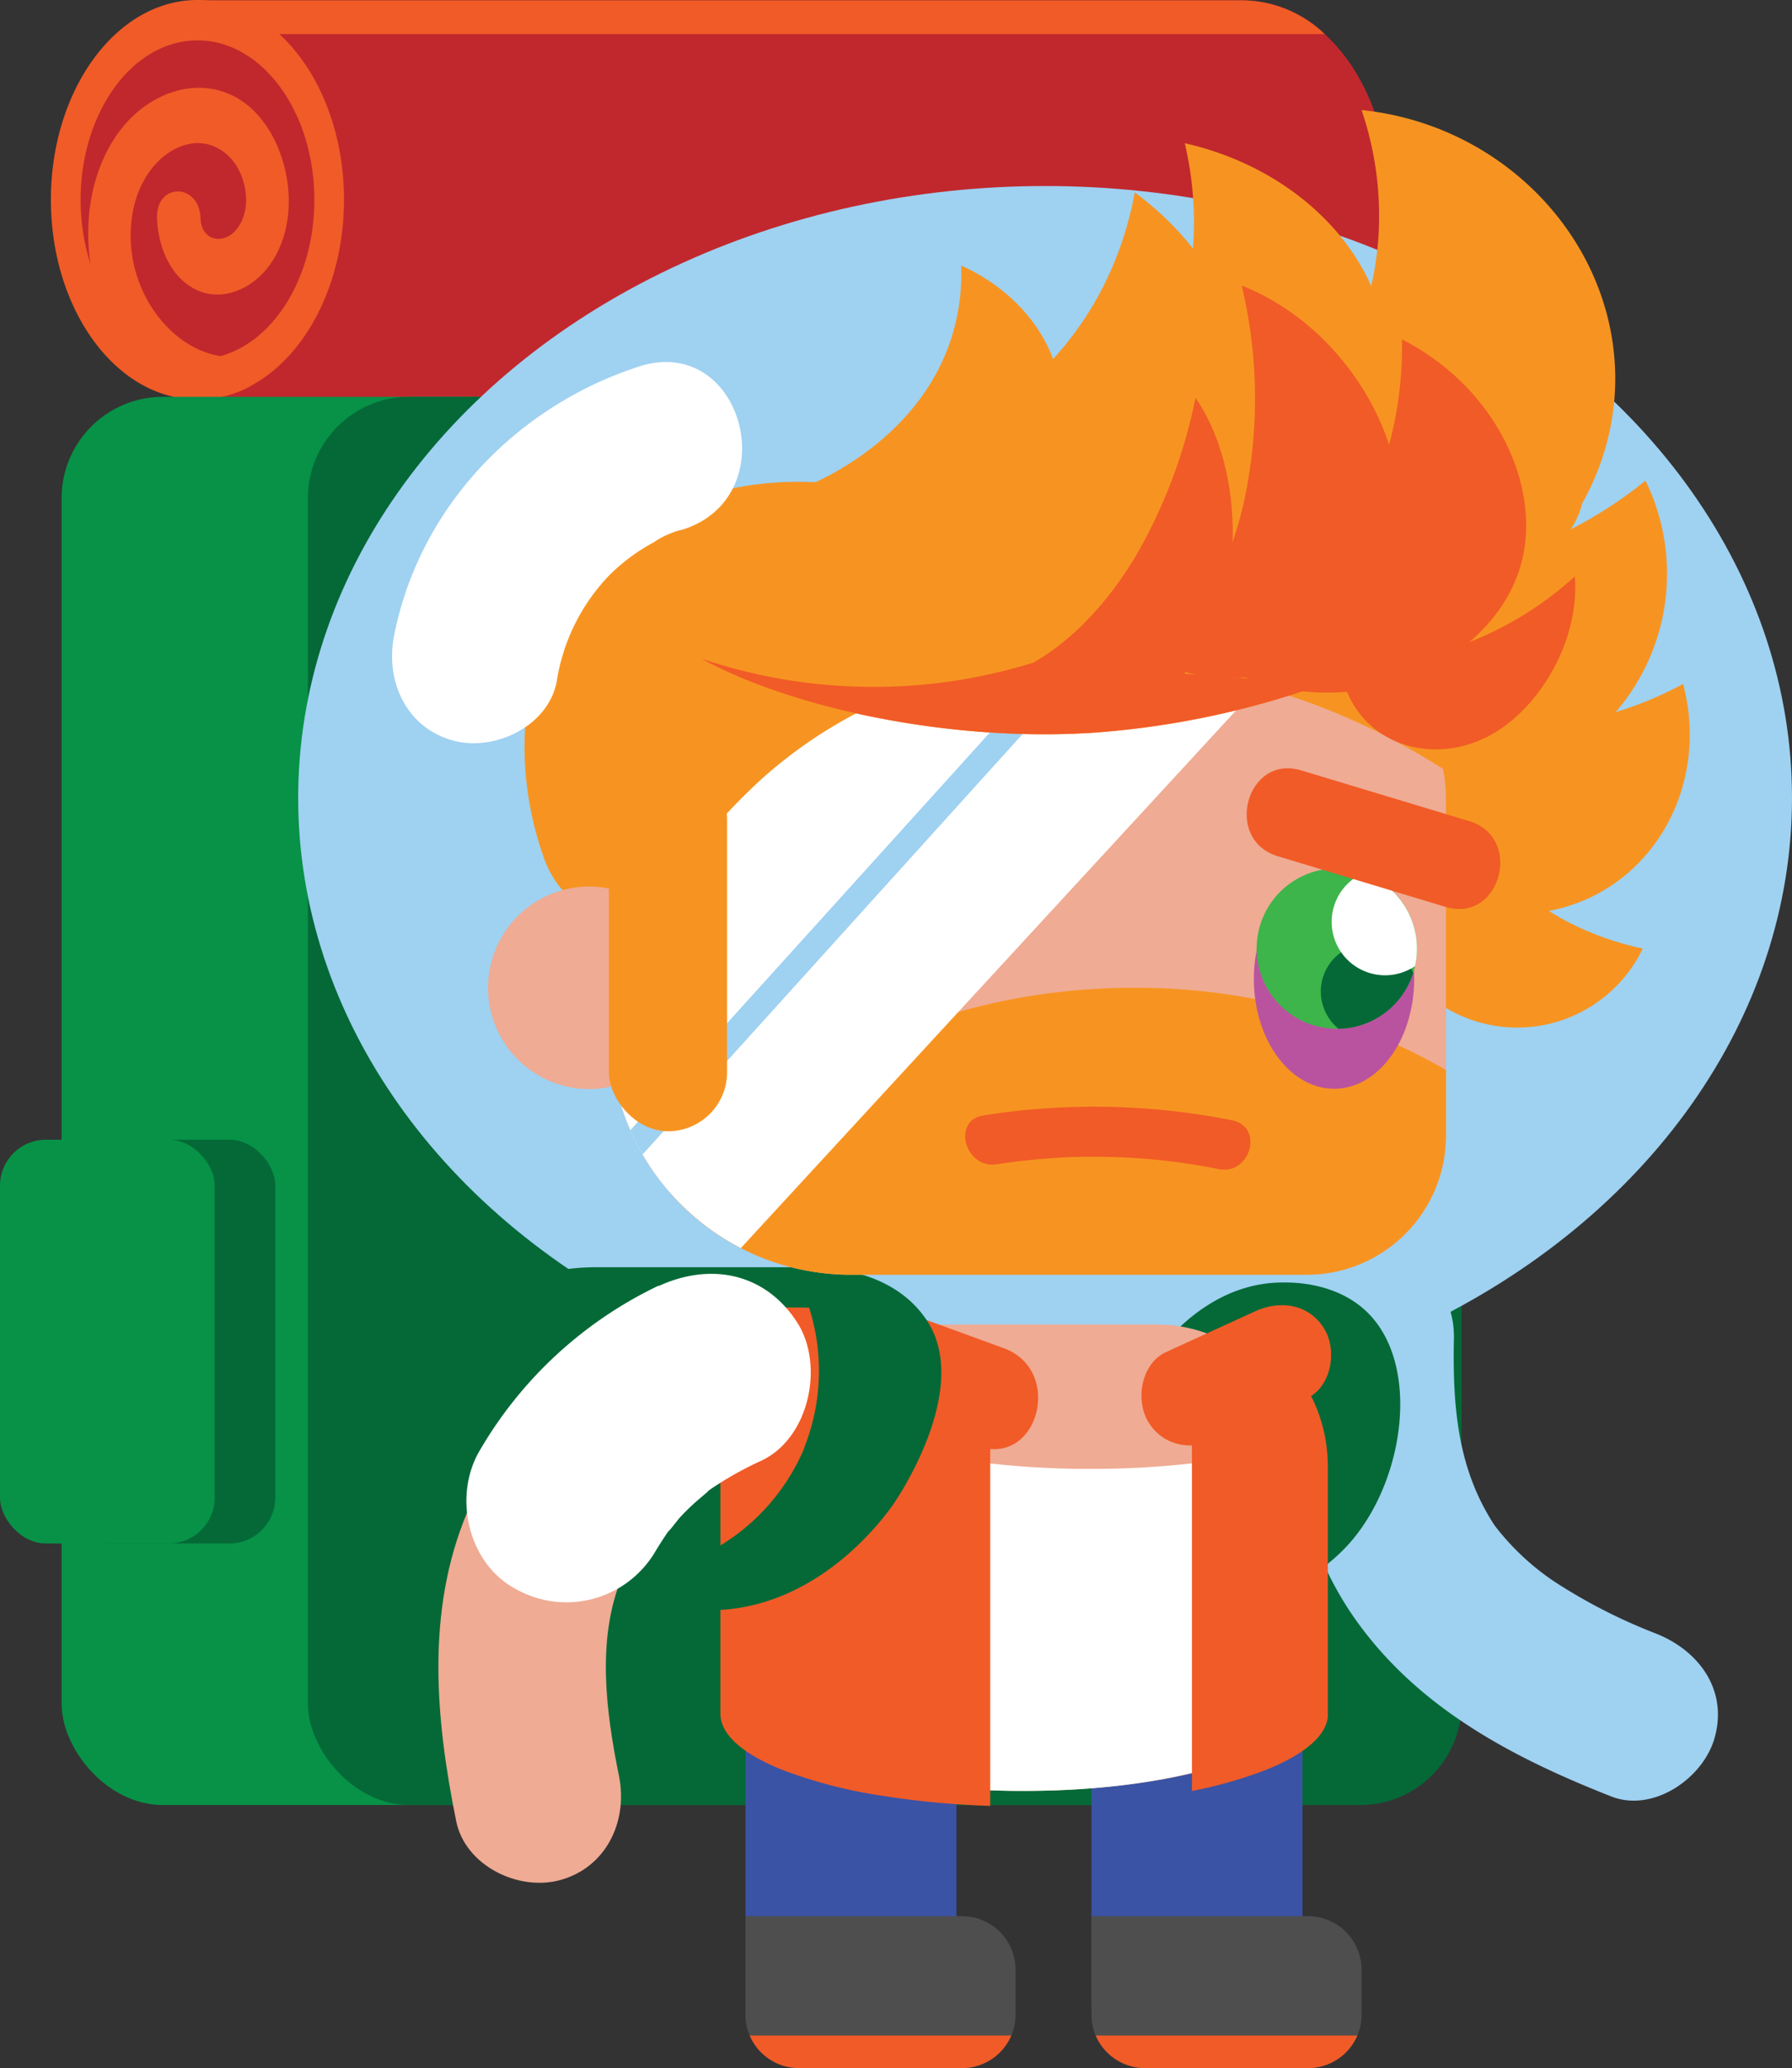 <svg id="Player4" xmlns="http://www.w3.org/2000/svg" viewBox="0 0 212.33 245.04"><rect x="0" y="0" width="212.33" height="245.04" fill="#333333" stroke="none"/><defs><style>.cls-1{fill:#c1282d;}.cls-2{fill:#f15b27;}.cls-3{fill:#079247;}.cls-4{fill:#046937;}.cls-5{fill:#3a53a4;}.cls-6{fill:#4e4e4e;}.cls-7{fill:#9fd1f1;}.cls-8{fill:#efab93;}.cls-9{fill:#fff;}.cls-10{fill:#f79421;}.cls-11{fill:#b9539f;}.cls-12{fill:#3db54a;}</style></defs><title>GioSprite</title><g id="Backpack"><g id="Layer_261" data-name="Layer 261"><path class="cls-1" d="M436.3,191.63c0,13.07-7.77,23.67-17.36,23.67H295.07V168H418.94a14.27,14.27,0,0,1,9.69,4C433.26,176.23,436.3,183.44,436.3,191.63Z" transform="translate(-271.67 -167.96)"/><g id="Layer_262" data-name="Layer 262"><path class="cls-2" d="M428.63,172H295.07v-4H418.94A14.27,14.27,0,0,1,428.63,172Z" transform="translate(-271.67 -167.96)"/></g><path class="cls-2" d="M312.43,191.63c0,10-4.58,18.61-11.05,22.05a13.22,13.22,0,0,1-6.31,1.62,12.45,12.45,0,0,1-2.87-.33c-8.23-1.86-14.5-11.6-14.5-23.34,0-13.07,7.78-23.67,17.37-23.67S312.43,178.56,312.43,191.63Z" transform="translate(-271.67 -167.96)"/><ellipse class="cls-1" cx="23.4" cy="23.67" rx="13.85" ry="18.89"/><path class="cls-2" d="M303.55,199.47c-2,2.68-5.22,4.05-8,3.08-3.16-1.09-5.13-4.67-5.27-8.74-.14-4.23,5-4.21,5.15,0,.07,2.16,1.73,2.89,3.17,2.21s2.33-2.64,2.22-4.65c-.22-4.36-3.46-7-6.69-6.36s-5.92,3.84-6.7,7.93c-1.71,9,4.76,17.19,11.51,17.31,1.69,0,2.52,1.75,2.48,3.43a13.22,13.22,0,0,1-6.31,1.62,12.45,12.45,0,0,1-2.87-.33,19,19,0,0,1-8.34-9.94c-2.6-6.7-2.5-14.73,1.32-20.65,3.6-5.6,10.45-7.95,15.5-4.18S307.87,193.61,303.55,199.47Z" transform="translate(-271.67 -167.96)"/></g><rect class="cls-3" x="7.3" y="47.02" width="136.7" height="166.85" rx="12"/><rect class="cls-4" x="36.48" y="47.02" width="136.7" height="166.85" rx="12"/><rect class="cls-4" x="7.18" y="135.04" width="25.44" height="47.84" rx="5.44"/><rect class="cls-3" y="135.04" width="25.44" height="47.84" rx="5.44"/></g><g id="RightFoot"><path class="cls-5" d="M426,371v33.83a8,8,0,0,1-1.24,4.31,8.2,8.2,0,0,1-6.93,3.86h-8.66a8.2,8.2,0,0,1-6.93-3.86,8,8,0,0,1-1.24-4.31V371Z" transform="translate(-271.67 -167.96)"/><path class="cls-6" d="M433,401.33v5.34a6.32,6.32,0,0,1-6.33,6.33H407.33a6.32,6.32,0,0,1-6.33-6.33V395h25.67A6.35,6.35,0,0,1,433,401.33Z" transform="translate(-271.67 -167.96)"/><path class="cls-2" d="M432.5,409.14a6.36,6.36,0,0,1-5.83,3.86H407.33a6.36,6.36,0,0,1-5.83-3.86Z" transform="translate(-271.67 -167.96)"/></g><g id="RightFoot-2" data-name="RightFoot"><path class="cls-5" d="M385,371v33.83a8,8,0,0,1-1.24,4.31,8.2,8.2,0,0,1-6.93,3.86h-8.66a8.2,8.2,0,0,1-6.93-3.86,8,8,0,0,1-1.24-4.31V371Z" transform="translate(-271.67 -167.96)"/><path class="cls-6" d="M392,401.33v5.34a6.32,6.32,0,0,1-6.33,6.33H366.33a6.32,6.32,0,0,1-6.33-6.33V395h25.67A6.35,6.35,0,0,1,392,401.33Z" transform="translate(-271.67 -167.96)"/><path class="cls-2" d="M391.5,409.14a6.36,6.36,0,0,1-5.83,3.86H366.33a6.36,6.36,0,0,1-5.83-3.86Z" transform="translate(-271.67 -167.96)"/></g><g id="RightArm"><path class="cls-7" d="M424,326.58c-.21,11.46,1.42,23.47,8.14,33.07,7.42,10.61,18.64,16.52,30.41,21.15,5,2,11-2.17,12.3-7,1.56-5.67-1.94-10.31-7-12.3a64.78,64.78,0,0,1-12.09-6.2,29.87,29.87,0,0,1-7-6.6c-4.22-6.46-5-13.49-4.82-22.13.25-12.87-19.75-12.87-20,0Z" transform="translate(-271.67 -167.96)"/></g><g id="Body"><g id="Body-2" data-name="Body"><ellipse class="cls-7" cx="123.83" cy="94.54" rx="88.5" ry="72.5"/><path class="cls-4" d="M431.55,350.83c-6.95,7.82-21,10.46-21,10.46h0c0-1.87-.11-3.74-.17-5.62a25,25,0,0,0,14-13.61,24.62,24.62,0,0,0,.51-16.51l-17.08,7-.18-2.7h0c.3-.5,6.17-10.15,16.39-9.93,1.28,0,6.21.12,9.7,3.57C440.05,329.76,438.08,343.49,431.55,350.83Z" transform="translate(-271.67 -167.96)"/><path class="cls-8" d="M426,342.57v27.3a2.69,2.69,0,0,1,0,.4c-.27,2.28-2.92,4.37-7.17,6-6.06,2.37-15.36,3.88-25.8,3.88a95,95,0,0,1-15.46-1.2h0a50.63,50.63,0,0,1-10.82-2.87c-4.2-1.73-6.69-3.88-6.69-6.22v-27.3a17.84,17.84,0,0,1,4.36-11.73,17.52,17.52,0,0,1,5.73-4.32,16.3,16.3,0,0,1,2.44-.92,16.58,16.58,0,0,1,4.75-.69h31.44a17,17,0,0,1,12.54,5.52,16.56,16.56,0,0,1,1.45,1.78,17.73,17.73,0,0,1,2.9,6.61A18.56,18.56,0,0,1,426,342.57Z" transform="translate(-271.67 -167.96)"/><path class="cls-9" d="M426,341.27v28.24a3,3,0,0,1,0,.42c-.27,2.35-2.92,4.51-7.17,6.23-6.06,2.45-15.36,4-25.8,4a92.59,92.59,0,0,1-15.46-1.24h0a49.68,49.68,0,0,1-10.82-3c-4.2-1.79-6.69-4-6.69-6.44V341.27a19.35,19.35,0,0,1,1.28-6.93A104.17,104.17,0,0,0,401,342a106.29,106.29,0,0,0,24.88-2.91A18.92,18.92,0,0,1,426,341.27Z" transform="translate(-271.67 -167.96)"/></g><path class="cls-2" d="M390.6,327.7l-22.28-8.12c-7.27-2.64-10.4,8.95-3.2,11.58l22.28,8.12c7.27,2.64,10.4-8.95,3.2-11.58Z" transform="translate(-271.67 -167.96)"/><path class="cls-2" d="M420.41,323.32l-10.57,4.84c-2.94,1.35-3.67,5.61-2.15,8.21,1.77,3,5.25,3.5,8.21,2.15l10.57-4.84c2.94-1.35,3.67-5.61,2.15-8.21-1.77-3-5.25-3.51-8.21-2.15Z" transform="translate(-271.67 -167.96)"/><path class="cls-2" d="M389,333.49v48.44a100.62,100.62,0,0,1-12.87-1.21h0a56.38,56.38,0,0,1-11.8-3.07c-4.58-1.84-7.3-4.14-7.3-6.64V341.85a18.8,18.8,0,0,1,9.72-16.48Z" transform="translate(-271.67 -167.96)"/><path class="cls-2" d="M429,341.85V371a3.11,3.11,0,0,1,0,.43c-.3,2.43-3.19,4.66-7.83,6.43a53,53,0,0,1-8.27,2.31V333.34l10.57-4.84.39.39a17.88,17.88,0,0,1,1.58,1.9,18.52,18.52,0,0,1,3.16,7.06A18.85,18.85,0,0,1,429,341.85Z" transform="translate(-271.67 -167.96)"/><g id="Layer_259" data-name="Layer 259"><path class="cls-4" d="M381.49,324.41c-2.71-4.1-7.72-6.3-14.12-6.3H342.28c-6.4,0-11.42,2.2-14.13,6.3-5.18,7.82,3,20.25,3.74,21.44.63,1,8,11.9,20.33,12.84a84.52,84.52,0,0,0,5.2,0c12.3-.94,19.7-11.88,20.33-12.84C378.53,344.66,386.67,332.23,381.49,324.41Zm-14.47,15a24.74,24.74,0,0,1-12.2,12.86,24.86,24.86,0,0,1-12.2-12.86,24.57,24.57,0,0,1-.51-16.51l12.71-.13,12.72.13A24.59,24.59,0,0,1,367,339.38Z" transform="translate(-271.67 -167.96)"/></g></g><g id="Head_copy_4" data-name="Head copy 4"><path class="cls-10" d="M466.32,280.35a35.06,35.06,0,0,1-9.61-3.55,36.6,36.6,0,0,1-15.16-16.51c-.67.53-7.06,5.76-6.56,14a16.49,16.49,0,0,0,31.33,6.05Z" transform="translate(-271.67 -167.96)"/><path class="cls-10" d="M471.09,249a43,43,0,0,1-12.46,4.44c-13.31,2.5-24.4-2-29.11-4.32-.19,1.1-1.92,12,5.71,20.11,6.72,7.19,18,9.4,26.73,4.06C469.91,268.42,473.65,258.51,471.09,249Z" transform="translate(-271.67 -167.96)"/><path class="cls-10" d="M466.64,224.91a50.47,50.47,0,0,1-13.27,7.76c-14.63,5.76-28.15,3.08-34,1.54,0,1.29.25,13.93,10.57,21.46,9.1,6.64,22.41,6.64,31.22-1.31A25.12,25.12,0,0,0,466.64,224.91Z" transform="translate(-271.67 -167.96)"/><path class="cls-10" d="M355.45,264.36c-2-5.59-3.07-13.68,2.47-17.05,7.94-4.83,18.48-1.24,26,4.32,4.35,3.21,11.16.73,13.68-3.58,3-5.08.78-10.47-3.58-13.68-13.15-9.69-32.91-13.26-47.19-3.71-12.83,8.57-15.68,25.06-10.7,39,1.81,5.08,6.82,8.49,12.3,7,4.92-1.35,8.81-7.19,7-12.3Z" transform="translate(-271.67 -167.96)"/><path class="cls-8" d="M443,262.5v40A16.5,16.5,0,0,1,426.5,319h-54a28.51,28.51,0,0,1-27.85-22.46,12.13,12.13,0,0,0-.65-23.25V262.5A16.5,16.5,0,0,1,360.5,246h66A16.5,16.5,0,0,1,443,262.5Z" transform="translate(-271.67 -167.96)"/><path class="cls-10" d="M443,294.73v7.77A16.5,16.5,0,0,1,426.5,319h-54a28.42,28.42,0,0,1-21.13-9.38C363.51,294.72,383.46,285,406,285A73.69,73.69,0,0,1,443,294.73Z" transform="translate(-271.67 -167.96)"/><path class="cls-9" d="M423.78,246l-64.33,69.84a28.74,28.74,0,0,1-11.64-11.09,29.82,29.82,0,0,1-1.45-2.88,27.62,27.62,0,0,1-1.71-5.33,28,28,0,0,1-.65-6v-28A16.5,16.5,0,0,1,360.5,246Z" transform="translate(-271.67 -167.96)"/><path class="cls-7" d="M400.91,246l-53.1,58.75a29.82,29.82,0,0,1-1.45-2.88L396.87,246Z" transform="translate(-271.67 -167.96)"/><path class="cls-8" d="M344.65,296.54a11,11,0,0,1-3.15.46,12,12,0,0,1,0-24,10.83,10.83,0,0,1,2.5.29V290.5A28,28,0,0,0,344.65,296.54Z" transform="translate(-271.67 -167.96)"/><path class="cls-10" d="M354.63,268.05c.56-.74,1.3-1.64,2.65-3.14s2.86-3,4.39-4.43a54.81,54.81,0,0,1,12.72-8.64c8.84-4.42,18.85-5.87,28.64-5.47A72.86,72.86,0,0,1,419.77,249,80.52,80.52,0,0,1,445,260.63c10.7,7.22,20.72-10.1,10.1-17.26a99.94,99.94,0,0,0-54.77-17.06c-25.3-.16-47.85,11.53-62.91,31.64-3.25,4.33-.7,11.18,3.58,13.68,5.11,3,10.44.75,13.68-3.58Z" transform="translate(-271.67 -167.96)"/><rect class="cls-10" x="72.15" y="90.04" width="14" height="44" rx="7"/></g><g id="HairPuff_copy_3" data-name="HairPuff copy 3"><path class="cls-10" d="M427.77,249.23A101.78,101.78,0,0,1,401,254.79c-17.62,1.1-36.18-3.23-46.19-8.78h0c-4.66-2.59-7.45-5.43-7.43-8.11.09-9.19,33.31-15.46,40.42-16.8,28.87-5.46,69.21-5.18,71.32,4.76C460.41,232.14,446.49,242.71,427.77,249.23Z" transform="translate(-271.67 -167.96)"/><path class="cls-10" d="M406,235.39A54.1,54.1,0,0,0,427.83,216c2.47-3.9,6.54-10.5,7.17-20a38.89,38.89,0,0,0-2-15c16.44,1.69,29.06,14.72,30,30,.91,14.74-9.29,27.39-22,32A34.3,34.3,0,0,1,406,235.39Z" transform="translate(-271.67 -167.96)"/><path class="cls-10" d="M391.23,231.77c3-2,20.42-14.07,21.82-34.76a40.73,40.73,0,0,0-1-12.08C425.6,188,435.1,198.1,436,209c.72,9.2-4.91,15.92-6,17.18C421.76,236,406.43,238.13,391.23,231.77Z" transform="translate(-271.67 -167.96)"/><path class="cls-10" d="M368.32,225.35c3.56-.64,24.34-4.71,33.9-23.11a40.64,40.64,0,0,0,3.9-11.48c11.21,8.25,15.88,21.3,12.29,31.66-3,8.72-10.87,12.62-12.35,13.36C394.59,241.48,379.7,237.26,368.32,225.35Z" transform="translate(-271.67 -167.96)"/><path class="cls-10" d="M366.9,225.72c2.1-.87,14.35-6.12,17.79-18.71a25.21,25.21,0,0,0,.87-7.58c8,3.59,12.59,11,11.76,17.85a15.43,15.43,0,0,1-5.83,9.85C385.19,232.16,375.48,231.54,366.9,225.72Z" transform="translate(-271.67 -167.96)"/><path class="cls-2" d="M418.79,201.79a57.51,57.51,0,0,1,.62,23.9,43.3,43.3,0,0,1-10.16,21c15.22,5.83,27.94-5.22,28.24-18.13C437.73,218.32,430.13,206.26,418.79,201.79Z" transform="translate(-271.67 -167.96)"/><path class="cls-2" d="M437.78,208.17a44.52,44.52,0,0,1-21.28,38.88c15.27,7.59,31.86-.38,35.3-11.92C454.54,226,449.13,213.94,437.78,208.17Z" transform="translate(-271.67 -167.96)"/><path class="cls-2" d="M413.32,215.09a61.36,61.36,0,0,1-7,18.62c-4.76,8-9.89,11.44-12.18,12.74,6.82,9.64,17.4,5.45,21.52-4.39C419,234.24,418.36,222.39,413.32,215.09Z" transform="translate(-271.67 -167.96)"/><path class="cls-2" d="M458.27,236.25a40.6,40.6,0,0,1-13.34,8.11,27.41,27.41,0,0,1-14.68,1.35c.89,10.12,10.64,13.4,18,9.36C454.14,251.86,458.86,243.83,458.27,236.25Z" transform="translate(-271.67 -167.96)"/><path class="cls-2" d="M428.23,249l-.46.27A101.78,101.78,0,0,1,401,254.79c-17.62,1.1-36.18-3.23-46.19-8.78a63.73,63.73,0,0,0,39.36.44Z" transform="translate(-271.67 -167.96)"/></g><g id="Face_copy_3" data-name="Face copy 3"><path class="cls-2" d="M389.8,305.91a75,75,0,0,1,26.27.57c3.78.75,5.39-5,1.6-5.78a83.62,83.62,0,0,0-29.47-.58c-3.8.6-2.19,6.38,1.6,5.79Z" transform="translate(-271.67 -167.96)"/><path class="cls-11" d="M439.23,284a17.53,17.53,0,0,1-.23,2.83h0c-.06.37-.13.71-.22,1.06-1.17,5.17-4.68,8.95-8.83,9.07a.78.78,0,0,1-.21,0c-5.24,0-9.5-5.82-9.5-13s4.26-13,9.5-13a7,7,0,0,1,3.12.74C436.57,273.55,439.23,278.38,439.23,284Z" transform="translate(-271.67 -167.96)"/><path class="cls-12" d="M439.56,280.38a8.79,8.79,0,0,1-.23,2.06h0a6.9,6.9,0,0,1-.21.78,9.47,9.47,0,0,1-8.84,6.63h-.21a9.49,9.49,0,0,1,0-19,9.27,9.27,0,0,1,3.13.54A9.47,9.47,0,0,1,439.56,280.38Z" transform="translate(-271.67 -167.96)"/><path class="cls-4" d="M439.12,283.23a9.47,9.47,0,0,1-8.84,6.63,5.69,5.69,0,0,1,3.59-10.11,5.72,5.72,0,0,1,5,3h0C439,282.89,439,283.05,439.12,283.23Z" transform="translate(-271.67 -167.96)"/><path class="cls-9" d="M439.56,280.38a8.79,8.79,0,0,1-.23,2.06h0l-.45.27h0a6.33,6.33,0,1,1-5.68-11.3A9.47,9.47,0,0,1,439.56,280.38Z" transform="translate(-271.67 -167.96)"/><path class="cls-2" d="M423.07,269.41l19.87,6c6.51,2,9.29-8.21,2.81-10.16l-19.88-6c-6.5-2-9.28,8.2-2.8,10.16Z" transform="translate(-271.67 -167.96)"/></g><g id="LeftArm"><path class="cls-8" d="M350.72,322c-10.05,6.28-19.09,14.08-23.73,25.23-4.86,11.69-3.72,24.37-1.27,36.5,1.07,5.29,7.36,8.34,12.3,7,5.52-1.51,8.06-7,7-12.3-1.53-7.56-2.69-16.11.28-23.46,2.84-7,9.3-11.79,15.52-15.68,10.89-6.81.86-24.12-10.09-17.27Z" transform="translate(-271.67 -167.96)"/><path class="cls-9" d="M349.71,320.29a48.83,48.83,0,0,0-21.2,19.54c-3.2,5.41-1.41,13.4,4.3,16.42a12.22,12.22,0,0,0,16.42-4.31c.7-1.18,1.46-2.32,2.26-3.44-1.6,2.26.48-.45.73-.73.66-.71,1.35-1.39,2.06-2,.23-.21,2.26-1.89.87-.84.73-.56,1.51-1.05,2.29-1.54a41.67,41.67,0,0,1,4.38-2.33c5.72-2.63,7.58-11.33,4.3-16.42-3.8-5.89-10.3-7.12-16.41-4.3Z" transform="translate(-271.67 -167.96)"/></g><g id="Shine_copy_4" data-name="Shine copy 4"><path class="cls-9" d="M337.64,248.66a23.32,23.32,0,0,1,6.13-12.44,22.48,22.48,0,0,1,5.35-4,10.3,10.3,0,0,1,3.54-1.54c12.18-4,7-23.28-5.32-19.28-14.54,4.73-26.06,16.76-29,32-1,5.3,1.48,10.79,7,12.3,4.89,1.35,11.28-1.65,12.3-7Z" transform="translate(-271.67 -167.96)"/></g></svg>